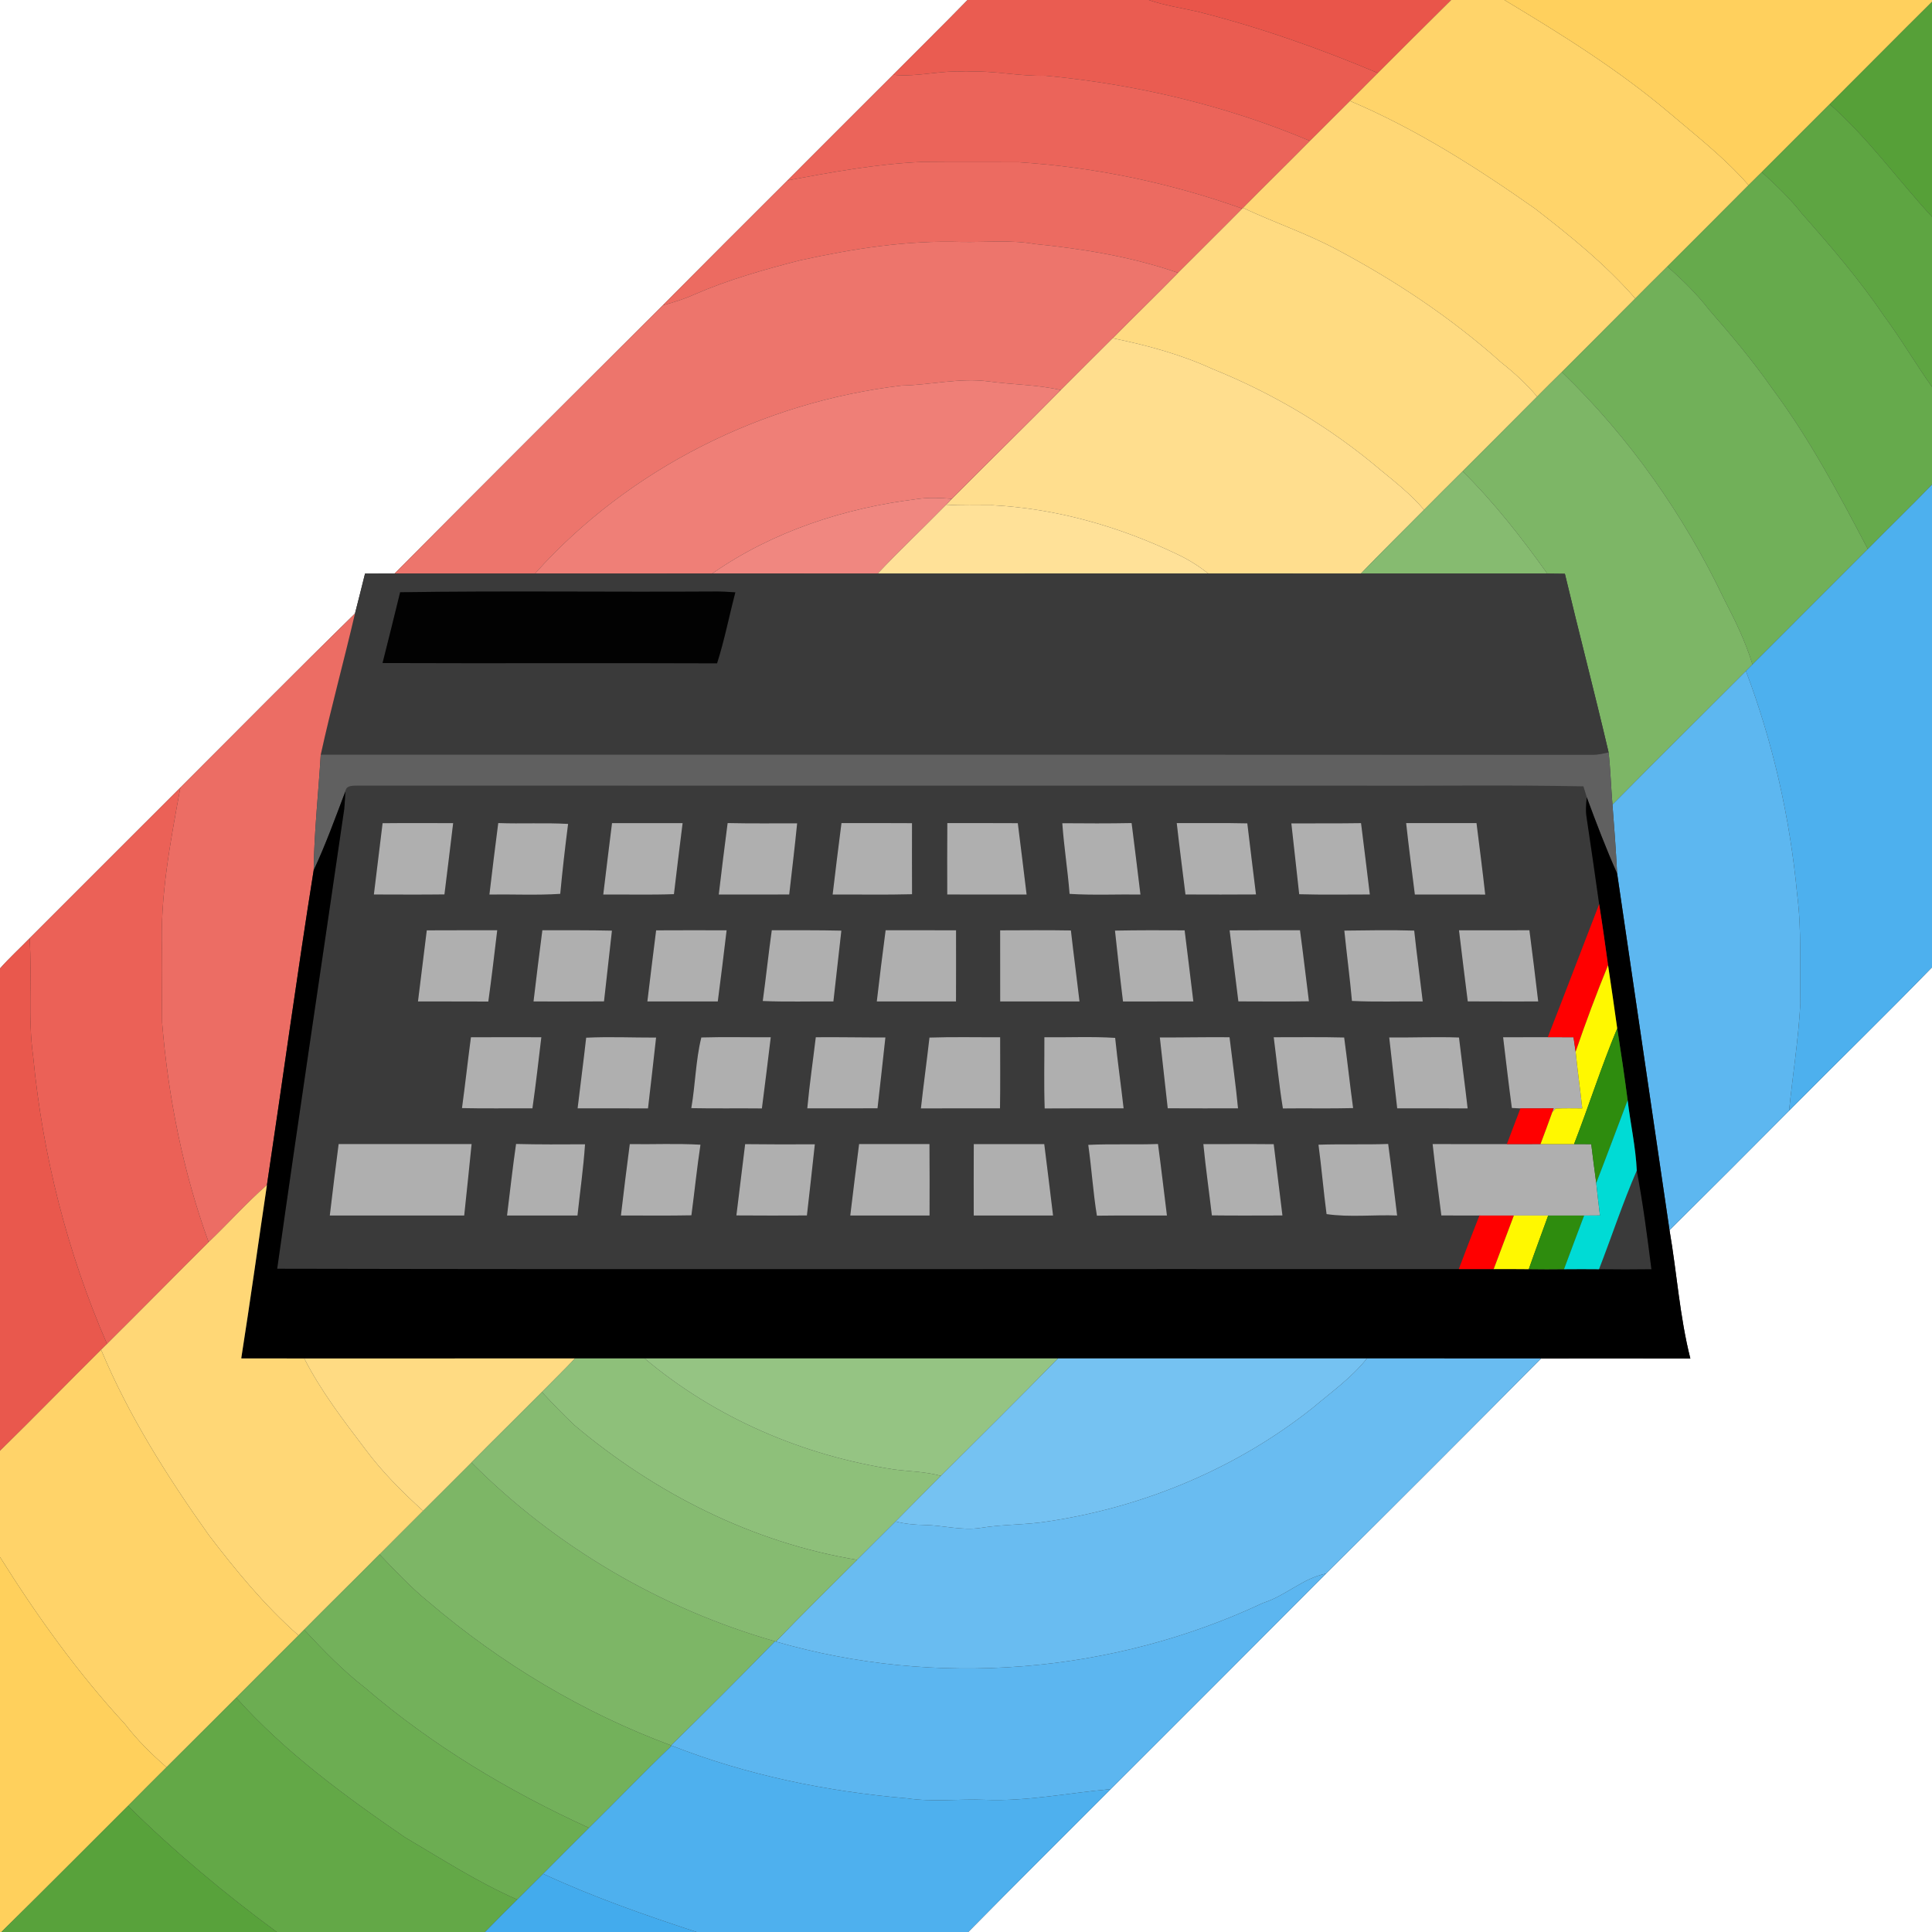 <?xml version="1.0" encoding="UTF-8" ?>
<!DOCTYPE svg PUBLIC "-//W3C//DTD SVG 1.1//EN" "http://www.w3.org/Graphics/SVG/1.1/DTD/svg11.dtd">
<svg width="512pt" height="512pt" viewBox="0 0 512 512" version="1.1" xmlns="http://www.w3.org/2000/svg">
<rect x="0" y="0" width="512" height="512" fill="#333333" stroke="none"/>
<g id="#ffffffff">
<path fill="#ffffff" opacity="1.00" d=" M 0.00 0.00 L 256.41 0.00 C 249.91 6.68 243.25 13.21 236.69 19.82 C 227.33 29.12 218.04 38.49 208.70 47.81 C 197.66 58.82 186.63 69.85 175.63 80.91 C 151.89 104.55 128.20 128.24 104.57 151.99 C 101.96 152.00 99.35 152.00 96.74 152.00 C 95.87 155.54 94.97 159.07 94.07 162.60 C 78.50 177.82 63.22 193.33 47.80 208.71 C 34.50 222.05 21.13 235.32 7.83 248.67 C 5.23 251.34 2.47 253.86 0.00 256.66 L 0.00 0.00 Z" />
<path fill="#ffffff" opacity="1.00" d=" M 474.12 294.36 C 486.70 281.64 499.55 269.19 512.00 256.35 L 512.00 512.00 L 256.60 512.00 C 269.10 499.30 281.76 486.76 294.35 474.14 C 313.40 455.13 332.42 436.08 351.42 417.02 C 370.49 398.09 389.49 379.09 408.41 360.01 C 421.59 360.00 434.78 359.98 447.96 360.02 C 445.13 348.89 444.39 337.32 442.44 326.01 C 453.04 315.50 463.60 304.95 474.12 294.36 Z" />
</g>
<g id="#ea5c51ff">
<path fill="#ea5c51" opacity="1.00" d=" M 256.41 0.00 L 304.42 0.00 C 308.53 1.42 312.82 2.08 317.06 3.01 C 333.51 7.12 349.54 12.77 365.15 19.35 C 362.68 21.82 360.22 24.29 357.76 26.75 C 354.23 30.29 350.68 33.81 347.15 37.34 C 324.87 27.93 301.06 22.34 277.01 20.06 C 269.96 20.28 263.04 18.58 256.00 19.01 C 249.52 18.50 243.16 20.52 236.69 19.82 C 243.25 13.21 249.91 6.68 256.41 0.00 Z" />
</g>
<g id="#e9554aff">
<path fill="#e9554a" opacity="1.00" d=" M 304.42 0.00 L 384.58 0.00 C 378.07 6.42 371.61 12.89 365.15 19.35 C 349.54 12.77 333.51 7.12 317.06 3.01 C 312.82 2.08 308.53 1.42 304.42 0.00 Z" />
</g>
<g id="#ffd46aff">
<path fill="#ffd46a" opacity="1.00" d=" M 384.58 0.00 L 398.68 0.00 C 413.75 9.05 428.73 18.38 442.19 29.75 C 449.47 35.95 457.09 41.84 463.39 49.08 C 456.21 56.26 449.06 63.48 441.86 70.64 C 439.01 73.45 436.20 76.29 433.37 79.11 C 425.50 70.08 416.17 62.54 406.72 55.23 C 391.27 44.37 375.20 34.14 357.76 26.75 C 360.22 24.29 362.68 21.82 365.15 19.35 C 371.61 12.89 378.07 6.42 384.58 0.00 Z" />
</g>
<g id="#ffd05dff">
<path fill="#ffd05d" opacity="1.00" d=" M 398.68 0.00 L 512.00 0.00 L 512.00 0.49 C 502.92 9.49 493.94 18.59 484.89 27.61 C 478.86 33.59 472.91 39.63 466.89 45.61 C 465.72 46.77 464.55 47.92 463.39 49.08 C 457.09 41.84 449.47 35.95 442.19 29.75 C 428.73 18.38 413.75 9.05 398.68 0.00 Z" />
</g>
<g id="#56a038ff">
<path fill="#56a038" opacity="1.00" d=" M 484.89 27.61 C 493.94 18.59 502.92 9.49 512.00 0.49 L 512.00 57.46 C 502.89 47.59 495.03 36.52 484.89 27.61 Z" />
</g>
<g id="#eb645aff">
<path fill="#eb645a" opacity="1.00" d=" M 236.69 19.82 C 243.16 20.52 249.52 18.50 256.00 19.01 C 263.04 18.58 269.96 20.28 277.01 20.06 C 301.06 22.34 324.87 27.93 347.15 37.34 C 341.28 43.29 335.29 49.14 329.42 55.09 L 329.22 55.28 C 310.17 48.50 290.16 44.29 269.97 42.99 C 261.32 42.95 252.67 43.03 244.03 42.93 C 232.13 43.47 220.39 45.64 208.70 47.81 C 218.04 38.49 227.33 29.12 236.69 19.82 Z" />
</g>
<g id="#ffd775ff">
<path fill="#ffd775" opacity="1.00" d=" M 347.15 37.34 C 350.68 33.81 354.23 30.29 357.76 26.75 C 375.20 34.14 391.27 44.37 406.72 55.23 C 416.17 62.54 425.50 70.08 433.37 79.11 C 426.87 85.60 420.42 92.14 413.90 98.61 C 411.71 100.76 409.53 102.93 407.37 105.11 C 404.52 101.77 401.30 98.79 397.86 96.08 C 384.61 84.22 369.71 74.31 354.02 66.00 C 346.08 61.78 337.53 58.92 329.42 55.09 C 335.29 49.14 341.28 43.29 347.15 37.34 Z" />
</g>
<g id="#5ea542ff">
<path fill="#5ea542" opacity="1.00" d=" M 466.89 45.61 C 472.91 39.63 478.86 33.59 484.89 27.61 C 495.03 36.52 502.89 47.59 512.00 57.46 L 512.00 102.53 C 507.61 96.36 503.80 89.81 499.29 83.73 C 492.78 74.11 485.19 65.27 477.50 56.59 C 474.37 52.55 470.62 49.07 466.89 45.61 Z" />
</g>
<g id="#ec6b61ff">
<path fill="#ec6b61" opacity="1.00" d=" M 208.70 47.81 C 220.39 45.64 232.13 43.47 244.03 42.93 C 252.67 43.03 261.32 42.95 269.97 42.99 C 290.16 44.29 310.17 48.50 329.22 55.28 C 323.59 60.99 317.85 66.61 312.20 72.30 C 299.95 68.06 287.06 65.94 274.20 64.66 C 267.83 63.53 261.36 64.22 254.94 64.12 C 240.48 63.62 226.08 65.91 212.00 69.00 C 202.51 71.44 193.03 74.11 184.03 78.03 C 181.32 79.25 178.49 80.14 175.63 80.91 C 186.63 69.85 197.66 58.82 208.70 47.81 Z" />
</g>
<g id="#66aa4cff">
<path fill="#66aa4c" opacity="1.00" d=" M 463.39 49.08 C 464.55 47.92 465.72 46.77 466.89 45.61 C 470.62 49.07 474.37 52.55 477.50 56.59 C 485.19 65.27 492.78 74.11 499.29 83.73 C 503.80 89.81 507.61 96.36 512.00 102.53 L 512.00 128.42 C 506.42 134.21 500.63 139.78 494.99 145.51 C 487.35 130.98 479.63 116.38 469.81 103.18 C 464.66 95.79 458.87 88.88 452.94 82.11 C 449.68 77.89 445.86 74.15 441.86 70.64 C 449.06 63.48 456.21 56.26 463.39 49.08 Z" />
</g>
<g id="#ffdb81ff">
<path fill="#ffdb81" opacity="1.00" d=" M 329.22 55.28 L 329.42 55.09 C 337.53 58.92 346.08 61.78 354.02 66.00 C 369.71 74.31 384.61 84.22 397.86 96.08 C 401.30 98.79 404.52 101.77 407.37 105.11 C 400.78 111.70 394.22 118.33 387.61 124.90 C 384.18 128.28 380.80 131.71 377.39 135.11 C 373.95 131.03 369.73 127.73 365.63 124.36 C 352.43 113.17 337.33 104.24 321.29 97.76 C 312.88 93.91 303.91 91.47 294.87 89.64 C 300.61 83.83 306.47 78.13 312.20 72.30 C 317.85 66.61 323.59 60.99 329.22 55.28 Z" />
</g>
<g id="#ed756cff">
<path fill="#ed756c" opacity="1.00" d=" M 212.00 69.00 C 226.08 65.91 240.48 63.62 254.94 64.12 C 261.36 64.22 267.83 63.53 274.20 64.66 C 287.06 65.94 299.95 68.06 312.20 72.30 C 306.47 78.13 300.61 83.83 294.87 89.64 C 290.29 94.22 285.67 98.77 281.11 103.37 C 274.85 101.91 268.39 101.97 262.05 101.09 C 254.34 100.05 246.71 102.03 239.01 102.18 C 202.07 106.52 166.66 124.20 141.79 151.99 C 129.38 152.01 116.98 151.99 104.57 151.99 C 128.20 128.24 151.89 104.55 175.63 80.91 C 178.49 80.14 181.32 79.25 184.03 78.03 C 193.03 74.11 202.51 71.44 212.00 69.00 Z" />
</g>
<g id="#71b059ff">
<path fill="#71b059" opacity="1.00" d=" M 433.37 79.11 C 436.20 76.29 439.01 73.45 441.86 70.64 C 445.86 74.15 449.68 77.89 452.94 82.11 C 458.87 88.88 464.66 95.79 469.81 103.18 C 479.63 116.38 487.35 130.98 494.99 145.51 C 484.83 155.73 474.58 165.87 464.42 176.09 C 462.62 170.13 459.88 164.52 457.02 159.02 C 446.34 136.58 431.79 115.86 413.90 98.61 C 420.42 92.14 426.87 85.60 433.37 79.11 Z" />
</g>
<g id="#ffde8eff">
<path fill="#ffde8e" opacity="1.00" d=" M 281.11 103.37 C 285.67 98.77 290.29 94.22 294.87 89.64 C 303.91 91.47 312.88 93.91 321.29 97.76 C 337.33 104.24 352.43 113.17 365.63 124.36 C 369.73 127.73 373.95 131.03 377.39 135.11 C 371.82 140.74 366.15 146.28 360.66 152.00 C 347.18 152.00 333.70 152.01 320.23 151.99 C 317.67 150.01 314.94 148.26 312.01 146.90 C 296.69 139.56 280.02 134.77 263.01 133.89 C 258.92 133.89 254.83 134.02 250.75 133.75 C 251.12 133.36 251.88 132.58 252.25 132.19 C 261.83 122.55 271.55 113.04 281.11 103.37 Z" />
</g>
<g id="#7db666ff">
<path fill="#7db666" opacity="1.00" d=" M 407.37 105.11 C 409.53 102.93 411.71 100.76 413.90 98.61 C 431.79 115.86 446.34 136.58 457.02 159.02 C 459.88 164.52 462.62 170.13 464.42 176.09 C 463.99 176.53 463.12 177.40 462.69 177.83 C 450.91 189.64 439.03 201.35 427.32 213.23 C 426.93 208.62 426.81 204.00 426.30 199.40 C 422.59 183.58 418.48 167.86 414.71 152.06 C 413.15 152.04 411.60 152.01 410.05 152.00 C 403.21 142.46 395.98 133.16 387.61 124.90 C 394.22 118.33 400.78 111.70 407.37 105.11 Z" />
<path fill="#7db666" opacity="1.00" d=" M 112.11 400.38 C 116.38 396.11 120.68 391.87 124.93 387.58 C 147.15 409.89 175.12 426.30 205.39 434.97 C 196.31 444.26 187.12 453.46 177.85 462.55 C 154.39 453.85 132.62 440.78 113.61 424.55 C 108.91 420.73 104.76 416.30 100.58 411.92 C 104.40 408.05 108.28 404.24 112.11 400.38 Z" />
</g>
<g id="#ef7f77ff">
<path fill="#ef7f77" opacity="1.00" d=" M 239.01 102.18 C 246.71 102.03 254.34 100.05 262.05 101.09 C 268.39 101.97 274.85 101.91 281.11 103.37 C 271.55 113.04 261.83 122.55 252.25 132.19 C 249.24 131.94 246.21 131.80 243.21 132.23 C 223.92 134.58 204.77 140.82 188.75 151.99 C 173.09 152.03 157.44 151.98 141.79 151.99 C 166.66 124.20 202.07 106.52 239.01 102.18 Z" />
</g>
<g id="#86bb70ff">
<path fill="#86bb70" opacity="1.00" d=" M 377.39 135.11 C 380.80 131.71 384.18 128.28 387.61 124.90 C 395.98 133.16 403.21 142.46 410.05 152.00 C 393.59 151.98 377.12 152.02 360.66 152.00 C 366.15 146.28 371.82 140.74 377.39 135.11 Z" />
</g>
<g id="#4db0eeff">
<path fill="#4db0ee" opacity="1.00" d=" M 494.99 145.51 C 500.63 139.78 506.42 134.21 512.00 128.42 L 512.00 256.35 C 499.55 269.19 486.70 281.64 474.12 294.36 C 475.08 284.90 476.59 275.47 477.11 265.97 C 476.90 256.32 477.51 246.62 476.26 237.02 C 474.38 216.80 469.86 196.83 462.69 177.83 C 463.12 177.40 463.99 176.53 464.42 176.09 C 474.58 165.87 484.83 155.73 494.99 145.51 Z" />
</g>
<g id="#f08780ff">
<path fill="#f08780" opacity="1.00" d=" M 188.75 151.99 C 204.77 140.82 223.92 134.58 243.21 132.23 C 246.21 131.80 249.24 131.94 252.25 132.19 C 251.88 132.58 251.12 133.36 250.75 133.75 C 244.74 139.88 238.50 145.77 232.60 152.00 C 217.98 152.00 203.36 152.01 188.75 151.99 Z" />
</g>
<g id="#ffe198ff">
<path fill="#ffe198" opacity="1.00" d=" M 232.60 152.00 C 238.50 145.77 244.74 139.88 250.75 133.75 C 254.83 134.02 258.92 133.89 263.01 133.89 C 280.02 134.77 296.69 139.56 312.01 146.90 C 314.94 148.26 317.67 150.01 320.23 151.99 C 291.02 152.01 261.81 152.00 232.60 152.00 Z" />
</g>
<g id="#3a3a3aff">
<path fill="#3a3a3a" opacity="1.00" d=" M 94.07 162.60 C 94.97 159.07 95.87 155.54 96.74 152.00 C 99.35 152.00 101.96 152.00 104.57 151.99 C 116.98 151.99 129.38 152.01 141.79 151.99 C 157.44 151.98 173.09 152.03 188.75 151.99 C 203.36 152.01 217.98 152.00 232.60 152.00 C 261.81 152.00 291.02 152.01 320.23 151.99 C 333.70 152.01 347.18 152.00 360.66 152.00 C 377.12 152.02 393.59 151.98 410.05 152.00 C 411.60 152.01 413.15 152.04 414.71 152.06 C 418.48 167.86 422.59 183.58 426.30 199.40 C 424.89 199.71 423.47 200.04 422.03 200.04 C 309.69 199.96 197.35 200.02 85.00 200.00 C 87.75 187.47 91.17 175.10 94.07 162.60 M 106.04 156.95 C 104.49 163.21 102.97 169.47 101.38 175.71 C 130.93 175.83 160.48 175.67 190.03 175.79 C 192.00 169.62 193.23 163.23 194.88 156.97 C 192.93 156.83 190.97 156.73 189.02 156.76 C 161.36 156.93 133.69 156.54 106.04 156.95 Z" />
<path fill="#3a3a3a" opacity="1.00" d=" M 91.54 209.70 C 91.78 207.96 93.72 208.27 94.99 208.20 C 183.00 208.23 271.00 208.20 359.00 208.21 C 379.21 208.33 399.42 207.97 419.62 208.40 C 419.91 209.35 420.22 210.32 420.51 211.28 C 420.30 213.14 420.17 215.02 420.50 216.88 C 421.63 224.44 422.73 232.02 423.79 239.60 C 419.24 251.35 414.77 263.13 410.18 274.87 C 406.23 274.87 402.28 274.86 398.34 274.88 C 399.10 281.13 399.81 287.39 400.66 293.63 C 401.22 293.66 402.35 293.71 402.92 293.74 C 401.74 296.90 400.53 300.05 399.33 303.20 C 392.77 303.19 386.21 303.20 379.66 303.19 C 380.35 309.50 381.17 315.81 381.97 322.11 C 385.32 322.13 388.68 322.13 392.05 322.13 C 390.19 326.85 388.37 331.58 386.59 336.32 C 282.21 336.27 177.84 336.45 73.46 336.23 C 79.19 295.61 85.32 255.04 91.22 214.45 C 91.38 212.87 91.43 211.28 91.54 209.70 M 101.39 218.16 C 100.64 224.46 99.83 230.75 99.08 237.05 C 105.31 237.06 111.54 237.11 117.78 237.03 C 118.54 230.73 119.36 224.44 120.09 218.14 C 113.86 218.14 107.62 218.09 101.39 218.16 M 132.04 218.12 C 131.23 224.43 130.43 230.74 129.70 237.06 C 135.95 236.97 142.22 237.29 148.47 236.88 C 149.05 230.69 149.76 224.51 150.55 218.35 C 144.39 217.99 138.21 218.35 132.04 218.12 M 162.19 218.14 C 161.41 224.45 160.62 230.75 159.87 237.06 C 166.11 237.02 172.36 237.19 178.60 236.96 C 179.32 230.68 180.13 224.41 180.90 218.14 C 174.66 218.12 168.43 218.12 162.19 218.14 M 192.83 218.12 C 192.00 224.42 191.23 230.74 190.48 237.06 C 196.70 237.07 202.92 237.08 209.15 237.05 C 209.86 230.77 210.63 224.49 211.25 218.19 C 205.11 218.18 198.97 218.26 192.83 218.12 M 223.00 218.13 C 222.19 224.44 221.40 230.75 220.66 237.06 C 227.67 237.03 234.69 237.17 241.70 236.98 C 241.66 230.70 241.69 224.43 241.69 218.15 C 235.46 218.10 229.23 218.13 223.00 218.13 M 251.05 218.13 C 251.00 224.43 251.02 230.74 251.03 237.05 C 258.04 237.08 265.05 237.07 272.06 237.06 C 271.31 230.75 270.51 224.45 269.73 218.15 C 263.50 218.11 257.27 218.13 251.05 218.13 M 281.52 218.16 C 281.96 224.42 282.96 230.63 283.45 236.89 C 289.70 237.28 295.97 236.98 302.23 237.06 C 301.47 230.74 300.69 224.43 299.89 218.12 C 293.76 218.24 287.64 218.21 281.52 218.16 M 311.85 218.13 C 312.56 224.45 313.38 230.75 314.16 237.05 C 320.39 237.07 326.62 237.09 332.85 237.04 C 332.10 230.76 331.27 224.48 330.55 218.20 C 324.31 218.05 318.08 218.16 311.85 218.13 M 342.22 218.21 C 342.89 224.47 343.64 230.72 344.30 236.98 C 350.54 237.17 356.78 237.04 363.02 237.05 C 362.27 230.75 361.47 224.44 360.69 218.14 C 354.53 218.24 348.38 218.17 342.22 218.21 M 372.64 218.12 C 373.33 224.44 374.16 230.75 374.95 237.06 C 381.17 237.08 387.38 237.06 393.60 237.07 C 392.90 230.75 392.08 224.44 391.29 218.13 C 385.07 218.12 378.86 218.14 372.64 218.12 M 113.10 246.55 C 112.31 252.83 111.53 259.10 110.77 265.39 C 116.98 265.42 123.20 265.38 129.41 265.42 C 130.28 259.13 131.02 252.83 131.77 246.53 C 125.54 246.54 119.32 246.51 113.10 246.55 M 141.39 265.40 C 147.61 265.39 153.84 265.42 160.07 265.38 C 160.77 259.13 161.48 252.88 162.17 246.63 C 156.02 246.49 149.87 246.53 143.73 246.53 C 142.90 252.82 142.14 259.11 141.39 265.40 M 173.88 246.55 C 173.10 252.83 172.30 259.11 171.56 265.39 C 177.78 265.41 184.00 265.40 190.22 265.40 C 191.05 259.11 191.81 252.82 192.56 246.54 C 186.33 246.53 180.10 246.51 173.88 246.55 M 204.53 246.52 C 203.65 252.76 203.00 259.03 202.14 265.28 C 208.38 265.54 214.62 265.35 220.86 265.39 C 221.55 259.13 222.26 252.88 222.97 246.63 C 216.83 246.48 210.68 246.54 204.53 246.52 M 232.36 265.40 C 239.35 265.40 246.35 265.41 253.35 265.39 C 253.38 259.11 253.37 252.83 253.36 246.54 C 247.14 246.51 240.92 246.54 234.70 246.52 C 233.86 252.81 233.10 259.10 232.36 265.40 M 265.05 246.55 C 265.06 252.83 265.05 259.11 265.06 265.39 C 272.07 265.41 279.08 265.41 286.08 265.39 C 285.35 259.11 284.51 252.86 283.80 246.58 C 277.55 246.47 271.30 246.53 265.05 246.55 M 295.48 246.62 C 296.16 252.88 296.83 259.15 297.61 265.41 C 303.82 265.38 310.03 265.42 316.25 265.39 C 315.52 259.10 314.69 252.83 313.94 246.55 C 307.79 246.51 301.63 246.50 295.48 246.62 M 325.86 246.55 C 326.61 252.83 327.41 259.10 328.18 265.38 C 334.41 265.40 340.65 265.45 346.88 265.35 C 346.07 259.07 345.37 252.79 344.51 246.52 C 338.29 246.54 332.07 246.51 325.86 246.55 M 356.26 246.62 C 356.89 252.84 357.72 259.04 358.28 265.26 C 364.52 265.56 370.78 265.34 377.04 265.39 C 376.31 259.13 375.45 252.88 374.78 246.62 C 368.61 246.43 362.43 246.54 356.26 246.62 M 386.65 246.54 C 387.40 252.82 388.18 259.10 388.97 265.38 C 395.19 265.42 401.42 265.39 407.64 265.40 C 406.91 259.11 406.12 252.82 405.31 246.53 C 399.09 246.53 392.87 246.52 386.65 246.54 M 122.43 293.66 C 128.65 293.81 134.87 293.68 141.10 293.73 C 142.00 287.46 142.70 281.17 143.46 274.88 C 137.24 274.87 131.02 274.85 124.80 274.89 C 123.97 281.14 123.28 287.41 122.43 293.66 M 155.34 275.00 C 154.64 281.25 153.81 287.48 153.07 293.73 C 159.29 293.73 165.51 293.71 171.73 293.74 C 172.48 287.49 173.16 281.23 173.87 274.97 C 167.70 274.99 161.52 274.70 155.34 275.00 M 183.20 293.67 C 189.44 293.80 195.67 293.68 201.91 293.75 C 202.74 287.46 203.49 281.17 204.26 274.88 C 198.13 274.92 191.99 274.76 185.86 274.94 C 184.36 280.97 184.28 287.48 183.20 293.67 M 216.19 274.88 C 215.44 281.16 214.52 287.43 213.94 293.73 C 220.14 293.72 226.35 293.74 232.55 293.71 C 233.23 287.45 233.99 281.20 234.64 274.94 C 228.49 274.96 222.34 274.82 216.19 274.88 M 246.32 274.97 C 245.61 281.23 244.74 287.47 244.05 293.74 C 251.04 293.71 258.02 293.73 265.01 293.73 C 265.11 287.45 265.05 281.16 265.05 274.88 C 258.81 274.91 252.56 274.76 246.32 274.97 M 276.77 274.88 C 276.79 281.17 276.63 287.46 276.85 293.75 C 283.83 293.70 290.80 293.73 297.77 293.73 C 297.06 287.50 296.17 281.29 295.53 275.05 C 289.29 274.65 283.02 274.96 276.77 274.88 M 307.37 274.94 C 308.04 281.20 308.79 287.45 309.46 293.71 C 315.67 293.75 321.88 293.72 328.09 293.73 C 327.49 287.43 326.59 281.16 325.84 274.88 C 319.68 274.82 313.53 274.96 307.37 274.94 M 337.55 274.88 C 338.37 281.17 338.95 287.49 339.98 293.75 C 346.18 293.67 352.39 293.82 358.59 293.66 C 357.74 287.43 357.07 281.18 356.22 274.95 C 350.00 274.78 343.77 274.90 337.55 274.88 M 368.16 274.94 C 368.85 281.20 369.55 287.47 370.27 293.73 C 376.49 293.73 382.72 293.71 388.94 293.74 C 388.22 287.47 387.38 281.22 386.65 274.95 C 380.49 274.73 374.32 275.00 368.16 274.94 M 89.74 303.19 C 88.92 309.50 88.14 315.81 87.40 322.12 C 99.28 322.13 111.15 322.14 123.02 322.12 C 123.68 315.81 124.36 309.50 124.98 303.19 C 113.23 303.20 101.49 303.19 89.74 303.19 M 136.76 303.16 C 135.85 309.47 135.15 315.80 134.37 322.12 C 140.59 322.13 146.81 322.14 153.04 322.12 C 153.71 315.83 154.62 309.56 155.04 303.25 C 148.95 303.28 142.85 303.32 136.76 303.16 M 166.90 303.20 C 166.06 309.50 165.30 315.81 164.55 322.12 C 170.78 322.10 177.00 322.20 183.23 322.07 C 184.06 315.83 184.69 309.58 185.63 303.36 C 179.39 302.99 173.14 303.29 166.90 303.20 M 197.47 303.21 C 196.72 309.51 195.90 315.80 195.15 322.10 C 201.38 322.15 207.61 322.14 213.84 322.11 C 214.54 315.82 215.28 309.54 215.94 303.25 C 209.78 303.30 203.62 303.27 197.47 303.21 M 227.67 303.19 C 226.86 309.50 226.09 315.81 225.33 322.13 C 232.33 322.12 239.33 322.14 246.34 322.12 C 246.35 315.81 246.38 309.50 246.32 303.19 C 240.11 303.20 233.89 303.20 227.67 303.19 M 258.06 303.20 C 258.03 309.51 258.04 315.81 258.05 322.12 C 265.06 322.13 272.06 322.14 279.07 322.12 C 278.32 315.81 277.52 309.50 276.74 303.20 C 270.51 303.19 264.28 303.19 258.06 303.20 M 288.40 303.40 C 289.29 309.64 289.67 315.94 290.69 322.17 C 296.87 322.08 303.06 322.16 309.25 322.12 C 308.46 315.80 307.73 309.48 306.88 303.17 C 300.72 303.39 294.55 303.11 288.40 303.40 M 318.90 303.20 C 319.52 309.51 320.42 315.79 321.16 322.09 C 327.39 322.17 333.63 322.12 339.86 322.11 C 339.11 315.81 338.29 309.52 337.55 303.22 C 331.33 303.16 325.12 303.21 318.90 303.20 M 349.41 303.36 C 350.23 309.48 350.74 315.63 351.55 321.75 C 357.58 322.64 364.05 321.88 370.25 322.12 C 369.48 315.80 368.74 309.47 367.88 303.16 C 361.72 303.38 355.57 303.15 349.41 303.36 Z" />
<path fill="#3a3a3a" opacity="1.00" d=" M 423.76 336.36 C 427.14 327.66 430.04 318.78 433.76 310.22 C 435.40 318.87 436.54 327.62 437.64 336.36 C 433.01 336.43 428.38 336.41 423.76 336.36 Z" />
</g>
<g id="#020202ff">
<path fill="#020202" opacity="1.00" d=" M 106.04 156.95 C 133.69 156.54 161.36 156.93 189.02 156.76 C 190.97 156.73 192.93 156.83 194.88 156.97 C 193.23 163.23 192.00 169.62 190.03 175.79 C 160.48 175.67 130.93 175.83 101.38 175.71 C 102.97 169.47 104.49 163.21 106.04 156.95 Z" />
</g>
<g id="#ec6d64ff">
<path fill="#ec6d64" opacity="1.00" d=" M 47.80 208.71 C 63.22 193.33 78.50 177.82 94.07 162.60 C 91.17 175.10 87.75 187.47 85.00 200.00 C 84.38 210.21 83.26 220.41 83.12 230.64 C 78.70 258.39 74.91 286.25 70.74 314.04 C 65.31 318.80 60.51 324.21 55.29 329.18 C 48.50 310.48 44.58 290.77 42.96 270.96 C 42.86 264.64 43.02 258.33 42.94 252.01 C 42.38 237.42 45.19 222.99 47.80 208.71 Z" />
</g>
<g id="#5db7f0ff">
<path fill="#5db7f0" opacity="1.00" d=" M 427.32 213.23 C 439.03 201.35 450.91 189.64 462.69 177.83 C 469.86 196.83 474.38 216.80 476.26 237.02 C 477.51 246.62 476.90 256.32 477.11 265.97 C 476.59 275.47 475.08 284.90 474.12 294.36 C 463.60 304.95 453.04 315.50 442.44 326.01 C 437.79 294.51 433.22 263.00 428.56 231.50 C 428.24 225.40 427.81 219.32 427.32 213.23 Z" />
</g>
<g id="#606060ff">
<path fill="#606060" opacity="1.00" d=" M 426.30 199.40 C 426.81 204.00 426.93 208.62 427.32 213.23 C 427.81 219.32 428.24 225.40 428.56 231.50 C 425.61 224.87 423.02 218.09 420.51 211.28 C 420.22 210.32 419.91 209.35 419.62 208.40 C 399.42 207.97 379.21 208.33 359.00 208.21 C 271.00 208.20 183.00 208.23 94.99 208.20 C 93.72 208.27 91.78 207.96 91.54 209.70 C 88.86 216.73 86.31 223.82 83.12 230.64 C 83.26 220.41 84.38 210.21 85.00 200.00 C 197.35 200.02 309.69 199.96 422.03 200.04 C 423.47 200.04 424.89 199.71 426.30 199.40 Z" />
</g>
<g id="#eb6157ff">
<path fill="#eb6157" opacity="1.00" d=" M 7.83 248.67 C 21.13 235.32 34.50 222.05 47.80 208.71 C 45.19 222.99 42.38 237.42 42.94 252.01 C 43.02 258.33 42.86 264.64 42.96 270.96 C 44.58 290.77 48.50 310.48 55.29 329.18 C 46.28 338.14 37.38 347.20 28.36 356.15 C 17.87 332.02 11.30 306.23 8.80 280.04 C 7.32 269.64 8.58 259.12 7.83 248.67 Z" />
</g>
<g id="#000000ff">
<path fill="#000000" opacity="1.00" d=" M 91.54 209.70 C 91.43 211.28 91.38 212.87 91.22 214.45 C 85.32 255.04 79.19 295.61 73.46 336.23 C 177.84 336.45 282.21 336.27 386.59 336.32 C 389.67 336.32 392.75 336.32 395.84 336.33 C 398.93 336.32 402.04 336.31 405.14 336.35 C 408.25 336.40 411.36 336.40 414.47 336.36 C 417.56 336.33 420.66 336.33 423.76 336.36 C 428.38 336.41 433.01 336.43 437.64 336.36 C 436.54 327.62 435.40 318.87 433.76 310.22 C 433.48 303.94 432.07 297.79 431.34 291.56 C 430.52 285.21 429.57 278.87 428.58 272.54 C 427.79 266.95 427.01 261.36 426.15 255.78 C 425.41 250.38 424.65 244.98 423.79 239.60 C 422.73 232.02 421.63 224.44 420.50 216.88 C 420.17 215.02 420.30 213.14 420.51 211.28 C 423.02 218.09 425.61 224.87 428.56 231.50 C 433.22 263.00 437.79 294.51 442.44 326.01 C 444.39 337.32 445.13 348.89 447.96 360.02 C 434.78 359.98 421.59 360.00 408.41 360.01 C 393.03 360.00 377.64 359.99 362.25 360.00 C 334.96 360.00 307.67 360.00 280.38 360.00 C 243.86 359.99 207.35 360.01 170.83 360.00 C 164.69 359.99 158.54 360.00 152.40 360.00 C 128.48 360.00 104.56 360.00 80.63 360.01 C 75.07 359.99 69.50 360.00 63.93 359.99 C 66.34 344.70 68.45 329.36 70.74 314.04 C 74.91 286.25 78.70 258.39 83.12 230.64 C 86.31 223.82 88.86 216.73 91.54 209.70 Z" />
</g>
<g id="#afafafff">
<path fill="#afafaf" opacity="1.00" d=" M 101.39 218.16 C 107.62 218.09 113.86 218.14 120.09 218.14 C 119.36 224.44 118.54 230.73 117.78 237.03 C 111.54 237.11 105.31 237.06 99.08 237.05 C 99.83 230.75 100.64 224.46 101.39 218.16 Z" />
<path fill="#afafaf" opacity="1.00" d=" M 132.04 218.12 C 138.21 218.35 144.39 217.99 150.55 218.35 C 149.76 224.51 149.05 230.69 148.47 236.88 C 142.22 237.29 135.95 236.97 129.70 237.06 C 130.43 230.74 131.23 224.43 132.04 218.12 Z" />
<path fill="#afafaf" opacity="1.00" d=" M 162.19 218.14 C 168.43 218.12 174.66 218.12 180.90 218.14 C 180.13 224.41 179.32 230.68 178.60 236.96 C 172.36 237.19 166.11 237.02 159.87 237.06 C 160.62 230.75 161.41 224.45 162.19 218.14 Z" />
<path fill="#afafaf" opacity="1.00" d=" M 192.83 218.12 C 198.97 218.26 205.11 218.18 211.25 218.19 C 210.63 224.49 209.86 230.77 209.15 237.05 C 202.92 237.08 196.70 237.07 190.48 237.06 C 191.23 230.74 192.00 224.42 192.83 218.12 Z" />
<path fill="#afafaf" opacity="1.00" d=" M 223.00 218.13 C 229.23 218.13 235.46 218.10 241.69 218.15 C 241.69 224.43 241.66 230.70 241.70 236.98 C 234.69 237.17 227.67 237.03 220.66 237.06 C 221.40 230.75 222.19 224.44 223.00 218.13 Z" />
<path fill="#afafaf" opacity="1.00" d=" M 251.05 218.13 C 257.27 218.13 263.50 218.11 269.73 218.15 C 270.51 224.45 271.31 230.75 272.06 237.06 C 265.05 237.07 258.04 237.08 251.03 237.05 C 251.02 230.74 251.00 224.43 251.05 218.13 Z" />
<path fill="#afafaf" opacity="1.00" d=" M 281.52 218.16 C 287.64 218.21 293.76 218.24 299.89 218.12 C 300.69 224.43 301.47 230.74 302.23 237.06 C 295.97 236.98 289.70 237.28 283.45 236.89 C 282.96 230.63 281.96 224.42 281.52 218.16 Z" />
<path fill="#afafaf" opacity="1.00" d=" M 311.85 218.13 C 318.08 218.16 324.31 218.05 330.55 218.20 C 331.27 224.48 332.10 230.76 332.85 237.04 C 326.62 237.09 320.39 237.07 314.16 237.05 C 313.38 230.75 312.56 224.45 311.85 218.13 Z" />
<path fill="#afafaf" opacity="1.00" d=" M 342.22 218.21 C 348.38 218.17 354.53 218.24 360.69 218.14 C 361.47 224.44 362.27 230.75 363.02 237.05 C 356.78 237.04 350.54 237.17 344.30 236.98 C 343.64 230.72 342.89 224.47 342.22 218.21 Z" />
<path fill="#afafaf" opacity="1.00" d=" M 372.64 218.12 C 378.86 218.14 385.07 218.12 391.29 218.13 C 392.08 224.44 392.90 230.75 393.60 237.07 C 387.38 237.06 381.17 237.08 374.95 237.06 C 374.16 230.75 373.33 224.44 372.64 218.12 Z" />
<path fill="#afafaf" opacity="1.00" d=" M 113.10 246.55 C 119.32 246.51 125.54 246.54 131.77 246.53 C 131.02 252.83 130.28 259.13 129.41 265.42 C 123.20 265.38 116.98 265.42 110.77 265.39 C 111.53 259.10 112.31 252.83 113.10 246.55 Z" />
<path fill="#afafaf" opacity="1.00" d=" M 141.39 265.40 C 142.14 259.11 142.90 252.82 143.73 246.53 C 149.87 246.53 156.02 246.49 162.17 246.63 C 161.48 252.88 160.77 259.13 160.07 265.38 C 153.84 265.42 147.61 265.39 141.39 265.40 Z" />
<path fill="#afafaf" opacity="1.00" d=" M 173.88 246.55 C 180.10 246.51 186.33 246.53 192.56 246.54 C 191.81 252.82 191.05 259.11 190.22 265.40 C 184.00 265.40 177.78 265.41 171.56 265.39 C 172.30 259.11 173.10 252.83 173.88 246.55 Z" />
<path fill="#afafaf" opacity="1.00" d=" M 204.53 246.52 C 210.68 246.54 216.83 246.48 222.97 246.63 C 222.26 252.88 221.55 259.13 220.86 265.39 C 214.62 265.35 208.38 265.54 202.14 265.28 C 203.00 259.03 203.65 252.76 204.53 246.52 Z" />
<path fill="#afafaf" opacity="1.00" d=" M 232.36 265.40 C 233.10 259.10 233.86 252.81 234.70 246.52 C 240.92 246.54 247.14 246.51 253.36 246.54 C 253.37 252.83 253.38 259.11 253.35 265.39 C 246.35 265.41 239.35 265.40 232.36 265.40 Z" />
<path fill="#afafaf" opacity="1.00" d=" M 265.05 246.55 C 271.30 246.53 277.55 246.47 283.80 246.58 C 284.51 252.86 285.35 259.11 286.08 265.39 C 279.08 265.41 272.07 265.41 265.06 265.39 C 265.05 259.11 265.06 252.83 265.05 246.55 Z" />
<path fill="#afafaf" opacity="1.00" d=" M 295.48 246.62 C 301.63 246.50 307.79 246.51 313.94 246.55 C 314.69 252.83 315.52 259.10 316.25 265.39 C 310.03 265.42 303.82 265.38 297.61 265.41 C 296.83 259.15 296.16 252.88 295.48 246.62 Z" />
<path fill="#afafaf" opacity="1.00" d=" M 325.86 246.55 C 332.07 246.51 338.29 246.54 344.51 246.52 C 345.37 252.79 346.07 259.07 346.88 265.35 C 340.65 265.45 334.41 265.40 328.18 265.38 C 327.41 259.10 326.61 252.83 325.86 246.55 Z" />
<path fill="#afafaf" opacity="1.00" d=" M 356.26 246.62 C 362.43 246.54 368.61 246.43 374.78 246.62 C 375.45 252.88 376.31 259.13 377.04 265.39 C 370.78 265.34 364.52 265.56 358.28 265.26 C 357.72 259.04 356.89 252.84 356.26 246.62 Z" />
<path fill="#afafaf" opacity="1.00" d=" M 386.65 246.54 C 392.87 246.52 399.09 246.53 405.31 246.53 C 406.12 252.82 406.91 259.11 407.64 265.40 C 401.42 265.39 395.19 265.42 388.97 265.38 C 388.18 259.10 387.40 252.82 386.65 246.54 Z" />
<path fill="#afafaf" opacity="1.00" d=" M 122.43 293.66 C 123.28 287.41 123.97 281.14 124.80 274.89 C 131.02 274.85 137.24 274.87 143.46 274.88 C 142.70 281.17 142.00 287.46 141.10 293.73 C 134.87 293.68 128.65 293.81 122.43 293.66 Z" />
<path fill="#afafaf" opacity="1.00" d=" M 155.34 275.00 C 161.52 274.70 167.70 274.99 173.87 274.97 C 173.16 281.23 172.48 287.49 171.73 293.74 C 165.51 293.71 159.29 293.73 153.07 293.73 C 153.81 287.48 154.64 281.25 155.34 275.00 Z" />
<path fill="#afafaf" opacity="1.00" d=" M 183.20 293.67 C 184.28 287.48 184.36 280.97 185.86 274.94 C 191.99 274.76 198.13 274.92 204.26 274.88 C 203.49 281.17 202.74 287.46 201.91 293.75 C 195.67 293.68 189.44 293.80 183.20 293.67 Z" />
<path fill="#afafaf" opacity="1.00" d=" M 216.19 274.88 C 222.34 274.82 228.49 274.96 234.64 274.94 C 233.99 281.20 233.23 287.45 232.55 293.71 C 226.35 293.74 220.14 293.72 213.94 293.73 C 214.52 287.43 215.44 281.16 216.19 274.88 Z" />
<path fill="#afafaf" opacity="1.00" d=" M 246.32 274.97 C 252.56 274.76 258.81 274.91 265.05 274.88 C 265.05 281.16 265.11 287.45 265.01 293.73 C 258.02 293.73 251.04 293.71 244.05 293.74 C 244.74 287.47 245.61 281.23 246.32 274.97 Z" />
<path fill="#afafaf" opacity="1.00" d=" M 276.77 274.88 C 283.02 274.96 289.29 274.65 295.53 275.05 C 296.17 281.29 297.06 287.50 297.77 293.73 C 290.80 293.73 283.83 293.70 276.85 293.75 C 276.63 287.46 276.79 281.17 276.77 274.88 Z" />
<path fill="#afafaf" opacity="1.00" d=" M 307.37 274.94 C 313.53 274.96 319.68 274.82 325.84 274.88 C 326.59 281.16 327.49 287.43 328.09 293.73 C 321.88 293.72 315.67 293.75 309.46 293.71 C 308.79 287.45 308.04 281.20 307.37 274.94 Z" />
<path fill="#afafaf" opacity="1.00" d=" M 337.55 274.88 C 343.77 274.90 350.00 274.78 356.22 274.95 C 357.07 281.18 357.74 287.43 358.59 293.66 C 352.39 293.82 346.18 293.67 339.98 293.75 C 338.95 287.49 338.37 281.17 337.55 274.88 Z" />
<path fill="#afafaf" opacity="1.00" d=" M 368.16 274.94 C 374.32 275.00 380.49 274.73 386.65 274.95 C 387.38 281.22 388.22 287.47 388.94 293.74 C 382.72 293.71 376.49 293.73 370.27 293.73 C 369.55 287.47 368.85 281.20 368.16 274.94 Z" />
<path fill="#afafaf" opacity="1.00" d=" M 398.34 274.88 C 402.28 274.86 406.23 274.87 410.18 274.87 C 412.45 274.86 414.73 274.87 417.00 274.88 C 417.20 276.15 417.38 277.43 417.56 278.71 C 418.05 283.73 418.79 288.72 419.31 293.74 C 416.95 293.72 414.59 293.68 412.25 293.78 C 412.03 294.01 411.59 294.47 411.38 294.70 L 411.73 293.71 C 408.79 293.71 405.85 293.78 402.92 293.74 C 402.35 293.71 401.22 293.66 400.66 293.63 C 399.81 287.39 399.10 281.13 398.34 274.88 Z" />
<path fill="#afafaf" opacity="1.00" d=" M 89.74 303.19 C 101.49 303.19 113.23 303.20 124.98 303.19 C 124.36 309.50 123.68 315.81 123.02 322.12 C 111.15 322.14 99.28 322.13 87.40 322.12 C 88.14 315.81 88.92 309.50 89.74 303.19 Z" />
<path fill="#afafaf" opacity="1.00" d=" M 136.76 303.16 C 142.85 303.32 148.95 303.28 155.04 303.25 C 154.62 309.56 153.71 315.83 153.04 322.12 C 146.81 322.14 140.59 322.13 134.37 322.12 C 135.15 315.80 135.85 309.47 136.76 303.16 Z" />
<path fill="#afafaf" opacity="1.00" d=" M 166.90 303.20 C 173.14 303.29 179.39 302.99 185.63 303.36 C 184.69 309.58 184.06 315.83 183.23 322.07 C 177.00 322.20 170.78 322.10 164.55 322.12 C 165.30 315.81 166.06 309.50 166.90 303.20 Z" />
<path fill="#afafaf" opacity="1.00" d=" M 197.47 303.21 C 203.62 303.27 209.78 303.30 215.94 303.25 C 215.28 309.54 214.54 315.82 213.84 322.11 C 207.61 322.14 201.38 322.15 195.15 322.10 C 195.90 315.80 196.72 309.51 197.47 303.21 Z" />
<path fill="#afafaf" opacity="1.00" d=" M 227.67 303.19 C 233.89 303.20 240.11 303.20 246.32 303.19 C 246.38 309.50 246.35 315.81 246.34 322.12 C 239.33 322.14 232.33 322.12 225.33 322.13 C 226.09 315.81 226.86 309.50 227.67 303.19 Z" />
<path fill="#afafaf" opacity="1.00" d=" M 258.06 303.20 C 264.28 303.19 270.51 303.19 276.74 303.20 C 277.52 309.50 278.32 315.81 279.07 322.12 C 272.06 322.14 265.06 322.13 258.05 322.12 C 258.04 315.81 258.03 309.51 258.06 303.20 Z" />
<path fill="#afafaf" opacity="1.00" d=" M 288.40 303.40 C 294.55 303.11 300.72 303.39 306.88 303.17 C 307.73 309.48 308.46 315.80 309.25 322.12 C 303.06 322.16 296.87 322.08 290.69 322.17 C 289.67 315.94 289.29 309.64 288.40 303.40 Z" />
<path fill="#afafaf" opacity="1.00" d=" M 318.90 303.20 C 325.12 303.21 331.33 303.16 337.55 303.22 C 338.29 309.52 339.11 315.81 339.86 322.11 C 333.63 322.12 327.39 322.17 321.16 322.09 C 320.42 315.79 319.52 309.51 318.90 303.20 Z" />
<path fill="#afafaf" opacity="1.00" d=" M 349.41 303.36 C 355.57 303.15 361.72 303.38 367.88 303.16 C 368.74 309.47 369.48 315.80 370.25 322.12 C 364.05 321.88 357.58 322.64 351.55 321.75 C 350.74 315.63 350.23 309.48 349.41 303.36 Z" />
<path fill="#afafaf" opacity="1.00" d=" M 379.66 303.19 C 386.21 303.20 392.77 303.19 399.33 303.20 C 402.30 303.20 405.28 303.19 408.25 303.19 C 411.21 303.20 414.18 303.20 417.14 303.20 C 418.66 303.20 420.17 303.20 421.70 303.21 C 422.10 306.64 422.56 310.07 423.02 313.49 C 423.31 316.37 423.67 319.24 424.01 322.11 C 422.60 322.12 421.20 322.13 419.80 322.14 C 416.63 322.13 413.46 322.13 410.28 322.14 C 407.25 322.14 404.21 322.13 401.18 322.14 C 398.13 322.13 395.09 322.13 392.05 322.13 C 388.68 322.13 385.32 322.13 381.97 322.11 C 381.17 315.81 380.35 309.50 379.66 303.19 Z" />
</g>
<g id="#ff0000ff">
<path fill="#ff0000" opacity="1.00" d=" M 410.18 274.87 C 414.77 263.13 419.24 251.35 423.79 239.60 C 424.65 244.98 425.41 250.38 426.15 255.78 C 423.06 263.33 420.21 270.99 417.56 278.71 C 417.38 277.43 417.20 276.15 417.00 274.88 C 414.73 274.87 412.45 274.86 410.18 274.87 Z" />
<path fill="#ff0000" opacity="1.00" d=" M 402.92 293.74 C 405.85 293.78 408.79 293.71 411.73 293.71 L 411.38 294.70 C 410.35 297.54 409.33 300.38 408.25 303.19 C 405.28 303.19 402.30 303.20 399.33 303.20 C 400.53 300.05 401.74 296.90 402.92 293.74 Z" />
<path fill="#ff0000" opacity="1.00" d=" M 392.05 322.13 C 395.09 322.13 398.13 322.13 401.18 322.14 C 399.38 326.86 397.64 331.60 395.84 336.33 C 392.75 336.32 389.67 336.32 386.59 336.32 C 388.37 331.58 390.19 326.85 392.05 322.13 Z" />
</g>
<g id="#e9584dff">
<path fill="#e9584d" opacity="1.00" d=" M 0.00 256.66 C 2.47 253.86 5.23 251.34 7.83 248.67 C 8.58 259.12 7.32 269.64 8.80 280.04 C 11.30 306.23 17.87 332.02 28.36 356.15 C 27.97 356.53 27.19 357.31 26.79 357.70 C 17.82 366.58 9.02 375.64 0.00 384.47 L 0.00 256.66 Z" />
</g>
<g id="#fff800ff">
<path fill="#fff800" opacity="1.00" d=" M 417.56 278.71 C 420.21 270.99 423.06 263.33 426.15 255.78 C 427.01 261.36 427.79 266.95 428.58 272.54 C 424.37 282.61 421.08 293.03 417.14 303.20 C 414.18 303.20 411.21 303.20 408.25 303.19 C 409.33 300.38 410.35 297.54 411.38 294.70 C 411.59 294.47 412.03 294.01 412.25 293.78 C 414.59 293.68 416.95 293.72 419.31 293.74 C 418.79 288.72 418.05 283.73 417.56 278.71 Z" />
<path fill="#fff800" opacity="1.00" d=" M 401.18 322.14 C 404.21 322.13 407.25 322.14 410.28 322.14 C 408.57 326.87 406.80 331.59 405.14 336.35 C 402.04 336.31 398.93 336.32 395.84 336.33 C 397.64 331.60 399.38 326.86 401.18 322.14 Z" />
</g>
<g id="#2e8c0eff">
<path fill="#2e8c0e" opacity="1.00" d=" M 417.14 303.20 C 421.08 293.03 424.37 282.61 428.58 272.54 C 429.57 278.87 430.52 285.21 431.34 291.56 C 428.57 298.87 425.85 306.20 423.02 313.49 C 422.56 310.07 422.10 306.64 421.70 303.21 C 420.17 303.20 418.66 303.20 417.14 303.20 Z" />
<path fill="#2e8c0e" opacity="1.00" d=" M 410.28 322.14 C 413.46 322.13 416.63 322.13 419.80 322.14 C 418.03 326.88 416.22 331.61 414.47 336.36 C 411.36 336.40 408.25 336.40 405.14 336.35 C 406.80 331.59 408.57 326.87 410.28 322.14 Z" />
</g>
<g id="#00dbd5ff">
<path fill="#00dbd5" opacity="1.00" d=" M 431.34 291.56 C 432.07 297.79 433.48 303.94 433.76 310.22 C 430.04 318.78 427.14 327.66 423.76 336.36 C 420.66 336.33 417.56 336.33 414.47 336.36 C 416.22 331.61 418.03 326.88 419.80 322.14 C 421.20 322.13 422.60 322.12 424.01 322.11 C 423.67 319.24 423.31 316.37 423.02 313.49 C 425.85 306.20 428.57 298.87 431.34 291.56 Z" />
</g>
<g id="#ffd776ff">
<path fill="#ffd776" opacity="1.00" d=" M 55.29 329.18 C 60.51 324.21 65.31 318.80 70.74 314.04 C 68.45 329.36 66.34 344.70 63.93 359.99 C 69.50 360.00 75.07 359.99 80.63 360.01 C 85.05 368.66 91.02 376.42 96.87 384.14 C 101.32 390.11 106.60 395.39 112.11 400.38 C 108.28 404.24 104.40 408.05 100.58 411.92 C 93.95 418.61 87.23 425.21 80.60 431.90 C 80.23 432.27 79.48 433.02 79.11 433.40 C 70.13 425.48 62.52 416.22 55.28 406.73 C 44.34 391.31 34.09 375.20 26.79 357.70 C 27.19 357.31 27.97 356.53 28.36 356.15 C 37.38 347.20 46.28 338.14 55.29 329.18 Z" />
</g>
<g id="#ffd369ff">
<path fill="#ffd369" opacity="1.00" d=" M 0.00 384.47 C 9.02 375.64 17.82 366.58 26.79 357.70 C 34.09 375.20 44.34 391.31 55.28 406.73 C 62.52 416.22 70.13 425.48 79.11 433.40 C 73.63 438.92 68.08 444.37 62.60 449.91 C 56.47 456.07 50.29 462.19 44.14 468.34 C 40.15 464.85 36.35 461.13 33.13 456.91 C 20.60 443.34 9.81 428.26 0.00 412.63 L 0.00 384.47 Z" />
</g>
<g id="#ffdb83ff">
<path fill="#ffdb83" opacity="1.00" d=" M 80.63 360.01 C 104.56 360.00 128.48 360.00 152.40 360.00 C 149.53 363.03 146.53 365.94 143.61 368.91 C 137.41 375.16 131.12 381.32 124.93 387.58 C 120.68 391.87 116.38 396.11 112.11 400.38 C 106.60 395.39 101.32 390.11 96.87 384.14 C 91.02 376.42 85.05 368.66 80.63 360.01 Z" />
</g>
<g id="#8ec07aff">
<path fill="#8ec07a" opacity="1.00" d=" M 152.40 360.00 C 158.54 360.00 164.69 359.99 170.83 360.00 C 189.51 375.75 212.70 385.70 236.78 389.40 C 240.97 389.96 245.25 389.98 249.35 391.12 C 245.35 395.15 241.31 399.14 237.34 403.20 C 233.92 406.57 230.55 409.99 227.14 413.37 C 199.46 408.82 173.61 395.73 152.27 377.72 C 149.26 374.91 146.42 371.91 143.61 368.91 C 146.53 365.94 149.53 363.03 152.40 360.00 Z" />
</g>
<g id="#95c483ff">
<path fill="#95c483" opacity="1.00" d=" M 170.83 360.00 C 207.35 360.01 243.86 359.99 280.38 360.00 C 270.14 370.47 259.73 380.78 249.35 391.12 C 245.25 389.98 240.97 389.96 236.78 389.40 C 212.70 385.70 189.51 375.75 170.83 360.00 Z" />
</g>
<g id="#75c2f2ff">
<path fill="#75c2f2" opacity="1.00" d=" M 280.38 360.00 C 307.67 360.00 334.96 360.00 362.25 360.00 C 358.22 365.09 352.89 368.85 347.98 373.02 C 327.86 389.05 303.35 399.31 277.95 403.15 C 272.00 404.14 265.93 403.92 259.98 404.89 C 254.95 405.70 249.99 404.21 244.98 404.13 C 242.40 404.09 239.83 403.85 237.34 403.20 C 241.31 399.14 245.35 395.15 249.35 391.12 C 259.73 380.78 270.14 370.47 280.38 360.00 Z" />
</g>
<g id="#69bcf1ff">
<path fill="#69bcf1" opacity="1.00" d=" M 362.25 360.00 C 377.64 359.99 393.03 360.00 408.41 360.01 C 389.49 379.09 370.49 398.09 351.42 417.02 C 345.27 418.25 340.67 422.92 334.75 424.78 C 294.77 443.57 248.05 447.34 205.60 435.04 C 212.67 427.70 219.95 420.58 227.14 413.37 C 230.55 409.99 233.92 406.57 237.34 403.20 C 239.83 403.85 242.40 404.09 244.98 404.13 C 249.99 404.21 254.95 405.70 259.98 404.89 C 265.93 403.92 272.00 404.14 277.95 403.15 C 303.35 399.31 327.86 389.05 347.98 373.02 C 352.89 368.85 358.22 365.09 362.25 360.00 Z" />
</g>
<g id="#86bb71ff">
<path fill="#86bb71" opacity="1.00" d=" M 124.93 387.58 C 131.12 381.32 137.41 375.16 143.61 368.91 C 146.42 371.91 149.26 374.91 152.27 377.72 C 173.61 395.73 199.46 408.82 227.14 413.37 C 219.95 420.58 212.67 427.70 205.60 435.04 L 205.39 434.97 C 175.12 426.30 147.15 409.89 124.93 387.58 Z" />
</g>
<g id="#73b15bff">
<path fill="#73b15b" opacity="1.00" d=" M 80.60 431.90 C 87.23 425.21 93.95 418.61 100.58 411.92 C 104.76 416.30 108.91 420.73 113.61 424.55 C 132.62 440.78 154.39 453.85 177.85 462.55 L 178.01 462.62 C 170.56 469.73 163.44 477.18 156.09 484.41 C 134.81 474.70 114.54 462.56 96.76 447.29 C 90.86 442.72 85.68 437.34 80.60 431.90 Z" />
</g>
<g id="#ffd05cff">
<path fill="#ffd05c" opacity="1.00" d=" M 0.00 412.63 C 9.81 428.26 20.60 443.34 33.13 456.91 C 36.35 461.13 40.15 464.85 44.14 468.34 C 40.74 471.76 37.30 475.14 33.92 478.58 C 22.75 489.73 11.62 500.92 0.38 512.00 L 0.00 512.00 L 0.00 412.63 Z" />
</g>
<g id="#5cb6f0ff">
<path fill="#5cb6f0" opacity="1.00" d=" M 334.75 424.78 C 340.67 422.92 345.27 418.25 351.42 417.02 C 332.42 436.08 313.40 455.13 294.35 474.14 C 283.23 475.11 272.18 477.44 260.97 476.97 C 254.09 476.70 247.17 477.60 240.33 476.57 C 219.07 474.77 197.91 470.42 178.01 462.62 L 177.85 462.55 C 187.12 453.46 196.31 444.26 205.39 434.97 L 205.60 435.04 C 248.05 447.34 294.77 443.57 334.75 424.78 Z" />
</g>
<g id="#6cad52ff">
<path fill="#6cad52" opacity="1.00" d=" M 79.11 433.40 C 79.48 433.02 80.23 432.27 80.60 431.90 C 85.68 437.34 90.86 442.72 96.76 447.29 C 114.54 462.56 134.81 474.70 156.09 484.41 C 152.02 488.45 147.98 492.51 143.93 496.58 C 141.65 498.86 139.37 501.14 137.08 503.41 C 126.64 498.84 117.04 492.63 107.25 486.86 C 91.31 475.91 75.56 464.37 62.60 449.91 C 68.08 444.37 73.63 438.92 79.11 433.40 Z" />
</g>
<g id="#63a847ff">
<path fill="#63a847" opacity="1.00" d=" M 44.14 468.34 C 50.29 462.19 56.47 456.07 62.60 449.91 C 75.56 464.37 91.31 475.91 107.25 486.86 C 117.04 492.63 126.64 498.84 137.08 503.41 C 134.21 506.26 131.35 509.10 128.53 512.00 L 73.34 512.00 C 59.46 501.77 46.19 490.68 33.92 478.58 C 37.30 475.14 40.74 471.76 44.14 468.34 Z" />
</g>
<g id="#4eb0eeff">
<path fill="#4eb0ee" opacity="1.00" d=" M 156.09 484.41 C 163.44 477.18 170.56 469.73 178.01 462.62 C 197.91 470.42 219.07 474.77 240.33 476.57 C 247.17 477.60 254.09 476.70 260.97 476.97 C 272.18 477.44 283.23 475.11 294.35 474.14 C 281.76 486.76 269.10 499.30 256.60 512.00 L 184.58 512.00 C 170.80 507.48 157.09 502.69 143.93 496.58 C 147.98 492.51 152.02 488.45 156.09 484.41 Z" />
</g>
<g id="#58a23bff">
<path fill="#58a23b" opacity="1.00" d=" M 0.38 512.00 C 11.62 500.92 22.75 489.73 33.92 478.58 C 46.19 490.68 59.46 501.77 73.34 512.00 L 0.38 512.00 Z" />
</g>
<g id="#43abedff">
<path fill="#43abed" opacity="1.00" d=" M 137.08 503.41 C 139.37 501.14 141.65 498.86 143.93 496.58 C 157.09 502.69 170.80 507.48 184.58 512.00 L 128.53 512.00 C 131.35 509.10 134.21 506.26 137.08 503.41 Z" />
</g>
</svg>
